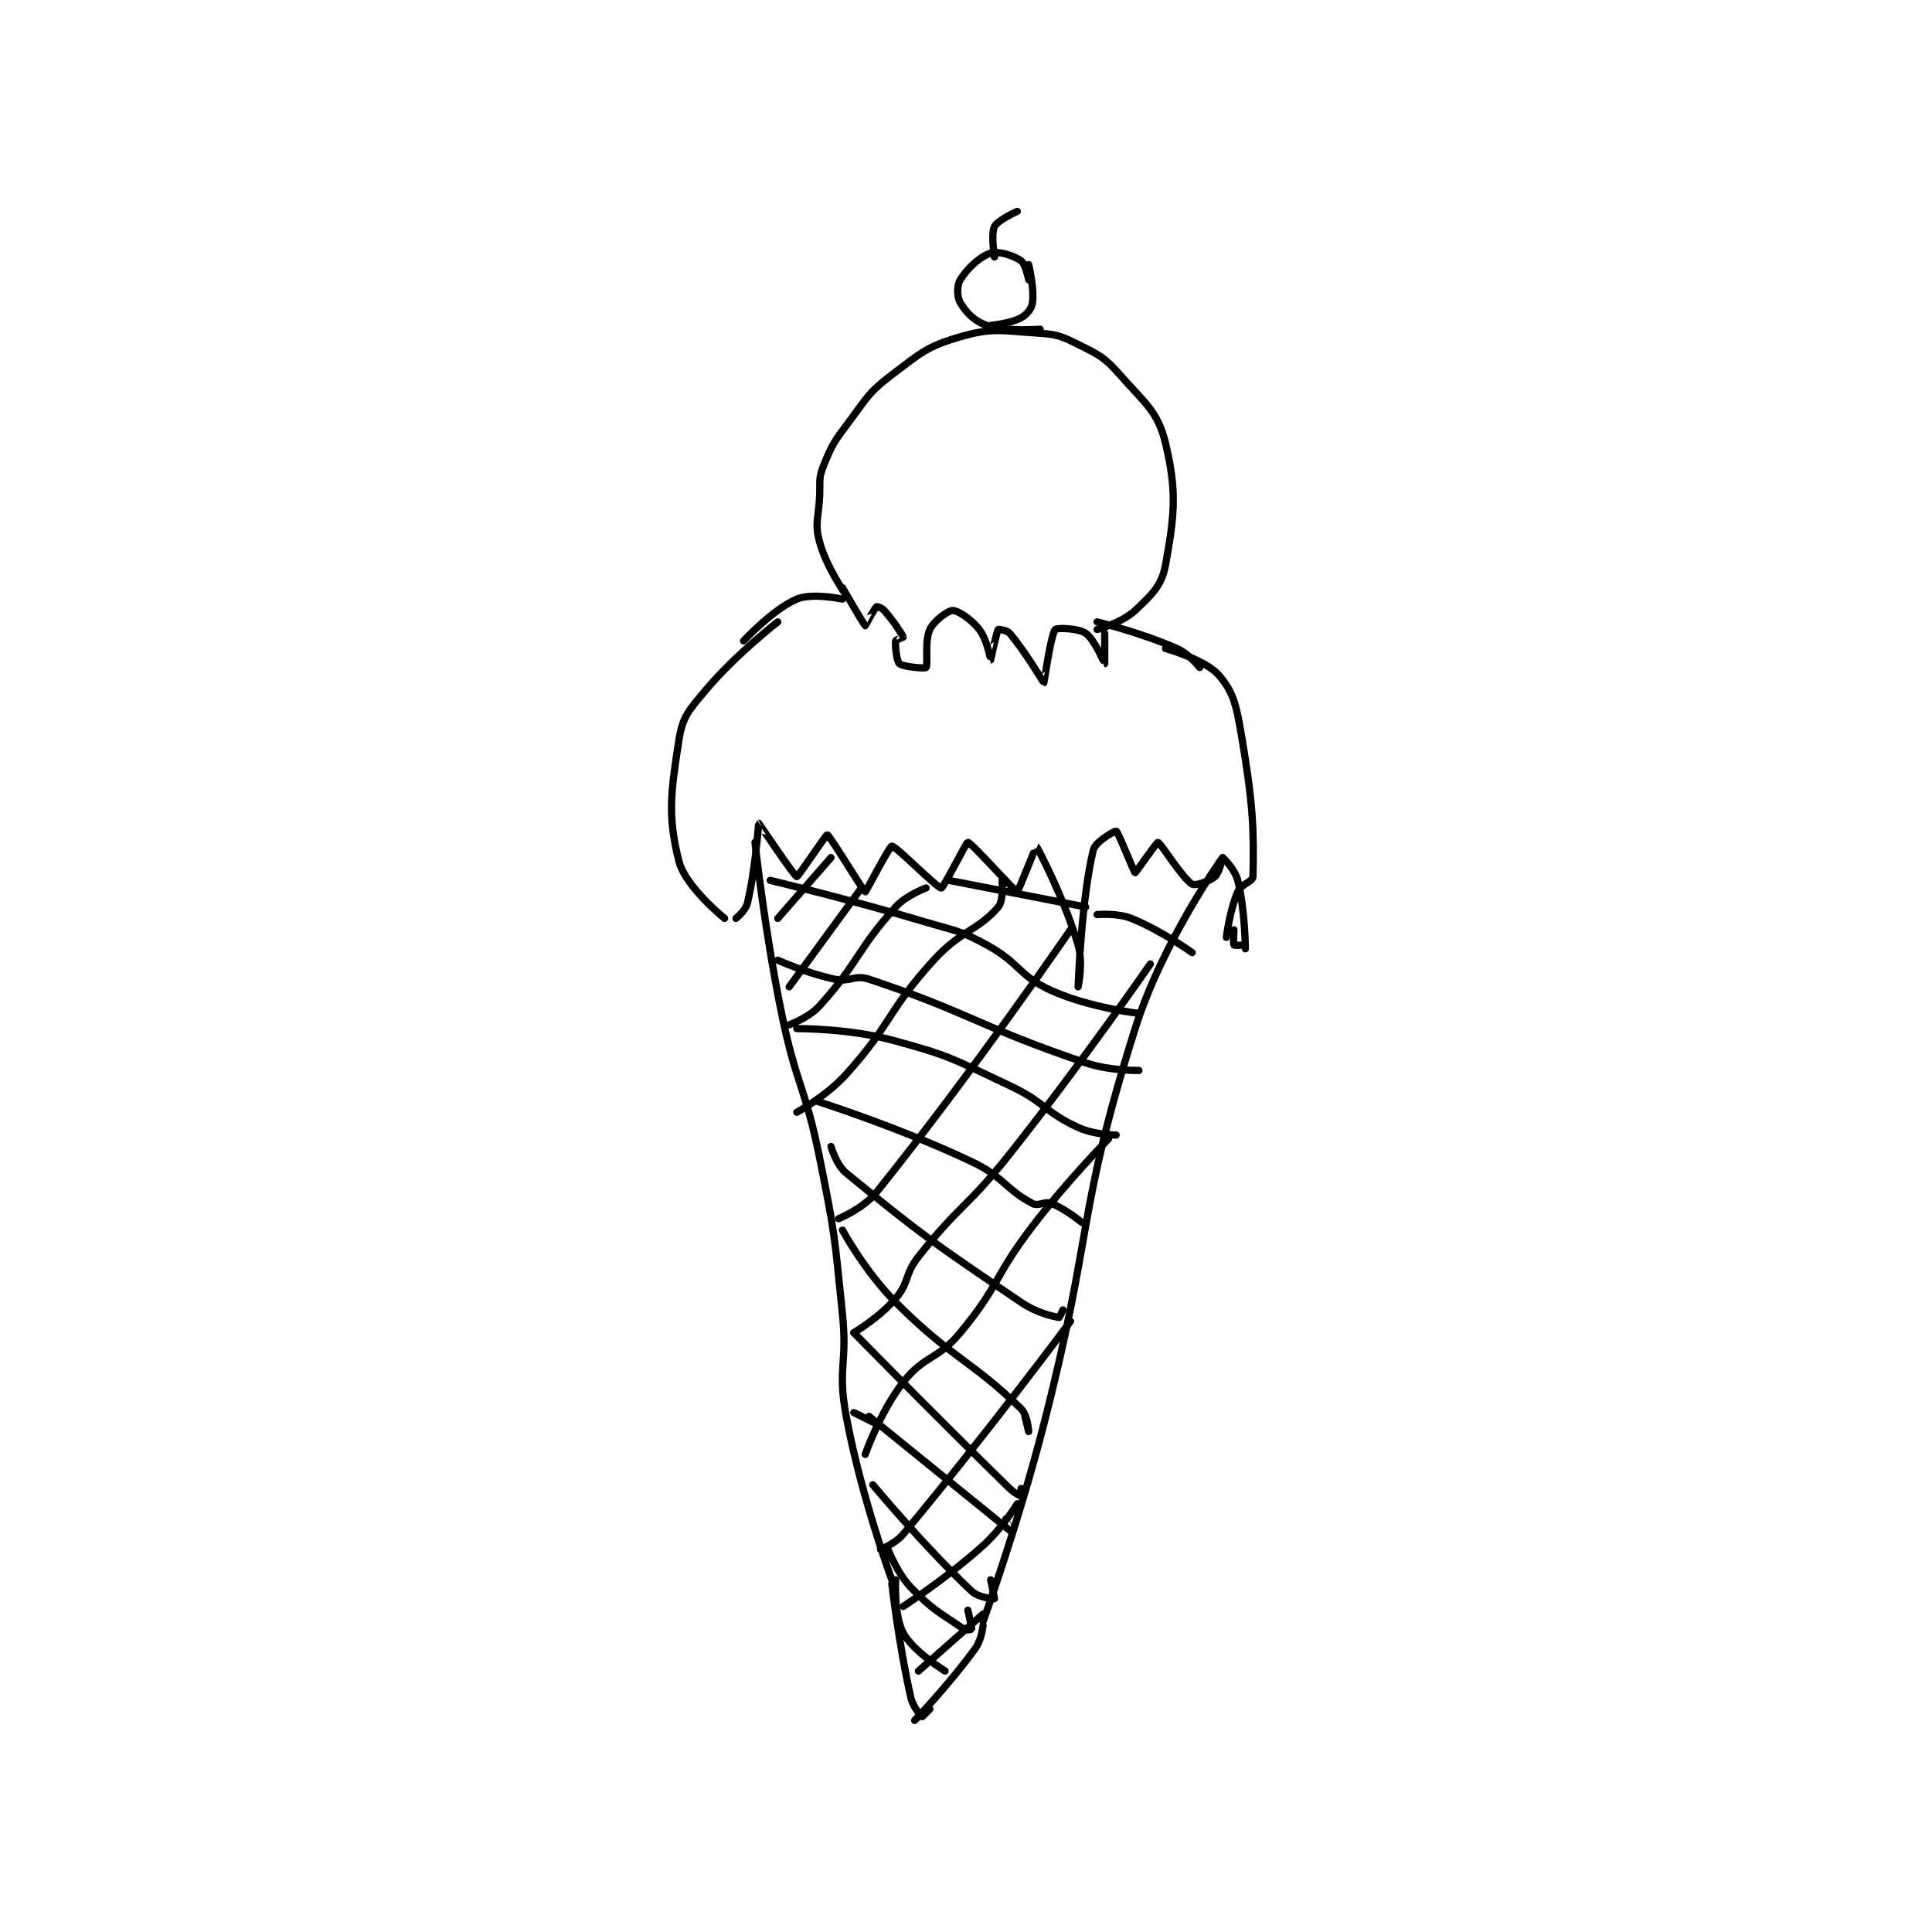 <?xml version="1.0" encoding="utf-8"?>
<!DOCTYPE svg PUBLIC "-//W3C//DTD SVG 1.1//EN" "http://www.w3.org/Graphics/SVG/1.1/DTD/svg11.dtd">
<svg viewBox="0 0 800 800" preserveAspectRatio="xMinYMin meet" xmlns="http://www.w3.org/2000/svg" version="1.1">
<g fill="none" stroke="black" stroke-linecap="round" stroke-linejoin="round" stroke-width="1.906">
<g transform="translate(281.147,87.52) scale(1.574) translate(-177,-36.133)">
<path id="0" d="M197 202.133 C197 202.133 199.46 224.969 204 247.133 C207.915 266.25 210.131 266.029 214 285.133 C218.081 305.282 217.893 305.663 220 326.133 C221.372 339.464 218.626 340.353 221 353.133 C224.949 374.396 233 396.133 233 396.133 "/>
<path id="1" d="M320 206.133 C320 206.133 304.272 228.078 297 251.133 C281.473 300.358 286.217 303.587 273 355.133 C266.268 381.387 257 407.133 257 407.133 "/>
<path id="2" d="M233 397.133 C233 397.133 234.849 413.347 238 427.133 C238.575 429.65 240.684 431.943 241 432.133 C241.042 432.159 243 430.133 243 430.133 "/>
<path id="3" d="M257 408.133 C257 408.133 256.642 411.853 255 414.133 C248.266 423.486 239 433.133 239 433.133 "/>
<path id="4" d="M189 222.133 C189 222.133 178.716 213.856 177 207.133 C173.959 195.224 174.852 188.944 177 175.133 C177.946 169.053 179.585 167.397 184 162.133 C191.94 152.667 203 144.133 203 144.133 "/>
<path id="5" d="M305 151.133 C305 151.133 315.437 154.036 319 158.133 C322.943 162.668 323.649 166.177 325 174.133 C327.978 191.67 328.305 198.61 328 211.133 C327.966 212.523 324.911 213.052 324 215.133 C321.892 219.952 321 227.133 321 227.133 "/>
<path id="6" d="M220 138.133 C220 138.133 212.06 136.416 208 138.133 C201.689 140.803 194 149.133 194 149.133 "/>
<path id="7" d="M287 144.133 C287 144.133 298.613 146.962 308 151.133 C311.201 152.556 314 156.133 314 156.133 "/>
<path id="8" d="M221 137.133 C221 137.133 215.789 129.778 214 123.133 C212.649 118.114 213.703 117.072 214 111.133 C214.199 107.149 213.666 106.469 215 103.133 C217.351 97.257 217.954 96.528 222 91.133 C226.75 84.8 226.943 83.728 233 79.133 C240.709 73.285 242.325 71.645 251 69.133 C259.424 66.695 261.56 67.524 271 68.133 C276.301 68.475 277.32 68.793 282 71.133 C287.616 73.942 288.869 74.463 293 79.133 C299.667 86.67 303.012 88.85 305 97.133 C308.047 109.828 307.363 116.137 305 129.133 C304.007 134.598 301.458 136.923 297 141.133 C293.605 144.34 287 146.133 287 146.133 "/>
<path id="9" d="M192 222.133 C192 222.133 194.528 220.098 195 218.133 C197.17 209.091 197.894 197.19 198 197.133 C198.018 197.124 207.299 211.016 208 211.133 C208.351 211.192 215.718 200.071 216 200.133 C216.678 200.284 225.518 215.048 226 215.133 C226.186 215.166 232.352 203.166 233 203.133 C234.061 203.08 244.939 214.186 246 214.133 C246.648 214.101 252.556 202.111 253 202.133 C253.946 202.181 265.344 215.097 266 215.133 C266.207 215.145 270.965 203.103 271 203.133 C271.215 203.321 278.312 216.728 282 229.133 C283.386 233.795 282 240.133 282 240.133 C282 240.133 282.848 217.056 286 204.133 C286.551 201.875 291.83 199.04 292 199.133 C292.573 199.446 296.748 210.065 297 210.133 C297.12 210.166 302.694 202.072 303 202.133 C303.779 202.289 309.364 211.552 312 213.133 C312.811 213.62 316.514 212.434 318 211.133 C319.223 210.064 319.973 206.129 320 206.133 C320.114 206.152 323.266 209.197 324 212.133 C325.94 219.893 326 230.133 326 230.133 "/>
<path id="10" d="M323 225.133 C323 225.133 322.76 228.813 323 229.133 C323.135 229.313 326 229.133 326 229.133 "/>
<path id="11" d="M220 135.133 C220 135.133 225.691 144.962 226 145.133 C226.006 145.137 228.381 140.628 229 140.133 C229.106 140.048 230.395 140.442 231 141.133 C233.5 143.991 235.74 147.44 236 148.133 C236.007 148.153 234.038 148.87 234 149.133 C233.828 150.335 234.25 154.477 235 155.133 C235.946 155.961 241.703 156.468 242 156.133 C242.62 155.436 241.528 149.288 243 146.133 C244.097 143.783 247.822 141.133 249 141.133 C250.374 141.133 253.899 143.402 256 146.133 C258.085 148.844 258.988 154.133 259 154.133 C259.008 154.133 260.525 146.799 261 146.133 C261.058 146.053 263.285 146.299 264 147.133 C268.145 151.97 272.902 160.142 273 160.133 C273.051 160.129 274.796 147.556 276 146.133 C276.42 145.637 282.046 145.78 284 147.133 C286.369 148.774 288.986 155.133 289 155.133 C289 155.133 289 147.133 289 147.133 "/>
<path id="12" d="M272 67.133 C272 67.133 263.246 67.882 258 66.133 C254.706 65.035 252.495 62.696 251 60.133 C250.111 58.608 250.079 55.63 251 54.133 C252.83 51.16 256.139 48.027 259 47.133 C261.071 46.486 265.018 47.746 267 49.133 C268.16 49.945 269 54.133 269 54.133 "/>
<path id="13" d="M269 50.133 C269 50.133 270.52 56.493 270 60.133 C269.766 61.769 268.575 63.274 267 64.133 C264.237 65.64 259 66.133 259 66.133 "/>
<path id="14" d="M260 48.133 C260 48.133 259.033 42.067 260 40.133 C260.846 38.441 266 36.133 266 36.133 "/>
<path id="15" d="M203 222.133 L217 206.133 "/>
<path id="16" d="M206 240.133 L225 214.133 "/>
<path id="17" d="M242 214.133 C242 214.133 236.852 215.975 234 219.133 C223.719 230.516 224.281 233.751 214 245.133 C211.148 248.292 206 250.133 206 250.133 "/>
<path id="18" d="M262 212.133 C262 212.133 262.467 217.422 261 219.133 C255.667 225.356 251.142 225.277 244 233.133 C231.655 246.712 233.182 249.598 221 263.133 C215.786 268.926 208 273.133 208 273.133 "/>
<path id="19" d="M280 225.133 C280 225.133 254.458 262.415 229 294.133 C225.52 298.469 219 301.133 219 301.133 "/>
<path id="20" d="M301 234.133 C301 234.133 283.225 259.866 264 284.133 C252.847 298.212 250.888 297.342 240 311.133 C236.271 315.857 237.686 317.797 234 322.133 C229.799 327.076 223 331.133 223 331.133 "/>
<path id="21" d="M290 280.133 C290 280.133 279.173 291.137 270 303.133 C259.812 316.456 261.39 318.604 251 331.133 C244.959 338.418 241.593 336.975 236 344.133 C229.934 351.898 226 363.133 226 363.133 "/>
<path id="22" d="M280 328.133 C280 328.133 257.667 358.133 236 384.133 C233.896 386.659 230 388.133 230 388.133 "/>
<path id="23" d="M266 376.133 C266 376.133 262.08 382.562 257 387.133 C247.486 395.696 236 403.133 236 403.133 "/>
<path id="24" d="M240 420.133 L257 405.133 "/>
<path id="25" d="M234 396.133 C234 396.133 233.525 405.564 236 410.133 C238.619 414.968 247 420.133 247 420.133 "/>
<path id="26" d="M232 388.133 C232 388.133 234.329 394.279 238 398.133 C243.684 404.101 246.16 405.118 252 409.133 C252.542 409.506 253.994 409.164 254 409.133 C254.075 408.76 253 404.133 253 404.133 "/>
<path id="27" d="M228 371.133 C228 371.133 241.75 387.649 254 399.133 C255.846 400.864 259.888 401.2 260 401.133 C260.047 401.105 259 396.133 259 396.133 "/>
<path id="28" d="M227 353.133 C227 353.133 263.883 383.046 264 383.133 C264.006 383.138 263 380.133 263 380.133 "/>
<path id="29" d="M223 352.133 L229 355.133 "/>
<path id="30" d="M223 331.133 C223 331.133 243.668 352.263 264 372.133 C265.243 373.348 266.926 374.133 267 374.133 C267 374.133 267 372.133 267 372.133 "/>
<path id="31" d="M220 304.133 C220 304.133 225.97 315.103 234 323.133 C248.844 337.977 253.679 338.193 267 351.133 C268.732 352.816 269 357.133 269 357.133 C269 357.133 268 353.133 268 353.133 "/>
<path id="32" d="M217 282.133 C217 282.133 218.33 286.944 221 289.133 C241.252 305.74 244.117 307.606 267 323.133 C271.212 325.992 275.478 326.856 277 327.133 C277.09 327.15 278 325.133 278 325.133 "/>
<path id="33" d="M213 270.133 C213 270.133 234.682 276.983 254 286.133 C262.435 290.129 262.898 293.413 270 297.133 C271.632 297.988 273.141 296.418 275 297.133 C278.69 298.553 283 302.133 283 302.133 "/>
<path id="34" d="M208 251.133 C208 251.133 221.333 251.008 233 254.133 C248.47 258.277 249.23 259.2 264 266.133 C273.339 270.517 273.066 272.986 282 277.133 C286.225 279.095 292 279.133 292 279.133 "/>
<path id="35" d="M203 233.133 C203 233.133 210.702 236.613 218 238.133 C222.094 238.986 223.217 236.872 227 238.133 C254.041 247.147 255.819 250.607 284 260.133 C290.418 262.303 298 262.133 298 262.133 "/>
<path id="36" d="M201 212.133 C201 212.133 221.763 217.098 242 223.133 C250.13 225.558 250.813 225.213 258 229.133 C266.78 233.923 266.272 237.206 275 241.133 C285.014 245.64 298 247.133 298 247.133 "/>
<path id="37" d="M248 212.133 L284 219.133 "/>
<path id="38" d="M287 221.133 C287 221.133 292.264 220.639 296 222.133 C303.789 225.249 312 231.133 312 231.133 "/>
</g>
</g>
</svg>
